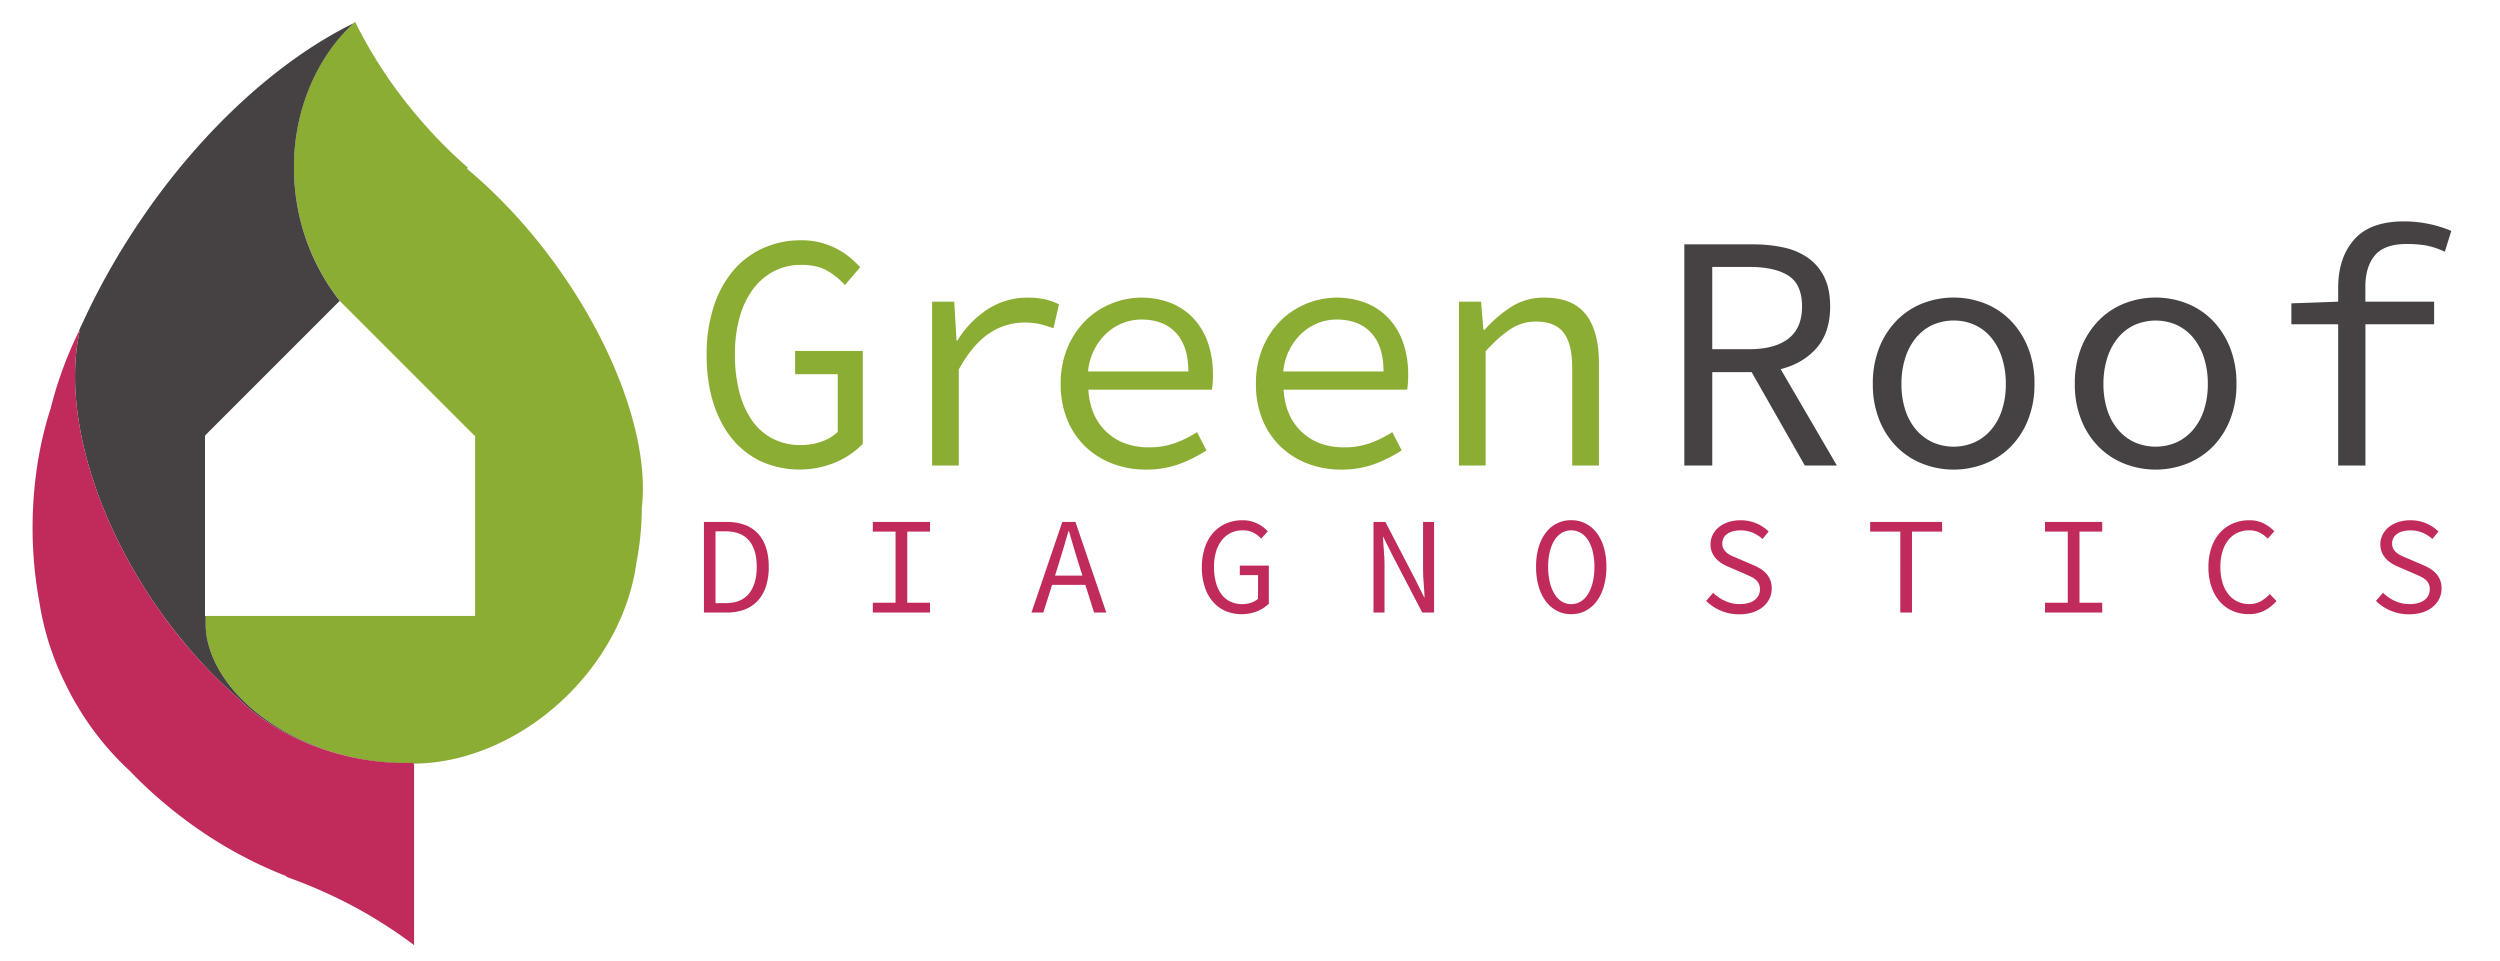 <svg xmlns="http://www.w3.org/2000/svg" viewBox="0 0 1841.53 708.25">
<defs>
<style>
      .grd-icon-green,
      .grd-text-green {
        fill:#8bad33;
      }
      .grd-icon-gray,
      .grd-text-roof {
        fill:#464143;
      }
      .grd-icon-red,
      .grd-text-diagnostics {
        fill:#c12b5b;
      }
      .grd-text-diagnostics {
        font-size:101.75px;
      }
      .grd-text-green,
      .grd-text-roof,
      .grd-text-diagnostics {
        font-family:SourceCodePro-Regular, Source Code Pro, monospace;
      }
      .grd-text-green,
      .grd-text-roof {
        font-size:248.41px;
      }
    </style>
  </defs>
  <title>green-roof-diagnostics-logo</title>
  <g id="grd-icon-green">
    <path class="grd-icon-green" d="M409.21,194.81c-19.94-27.53-42.36-51.46-65.21-70.47l.71-.78a351.1,351.1,0,0,1-39.85-41A340.16,340.16,0,0,1,261.53,16c-33.15,29.88-51.19,79.55-43.16,131.58a157.84,157.84,0,0,0,32.46,74.66L349,320.41l-.3.3H350v133H151.47c-3.31,42.71,40.66,87.46,103.66,103.11a180.71,180.71,0,0,0,49.21,5.39l-.07.28c40,0,82.33-18.89,114.73-51.29,28.34-28.34,45.25-63.19,49.79-96.69a218.29,218.29,0,0,0,4-40.5C478.33,325.87,454.16,256.87,409.21,194.81Z"/>
  </g>
  <g id="grd-icon-gray">
    <path class="grd-icon-gray" d="M113.67,444.21q1.8,2.64,3.64,5.25l1.14,1.59q1.29,1.82,2.6,3.62l1.32,1.79q1.26,1.7,2.53,3.38l1.35,1.77q1.31,1.71,2.63,3.39l1.29,1.63q1.42,1.79,2.85,3.56l1.12,1.38q1.65,2,3.32,4l.72.86q4.17,4.92,8.47,9.65a348.24,348.24,0,0,0,28.06,27.62h0c18.77,19,46.31,34.65,78.82,42.72l.77.18c-54.54-13.8-94.64-49.43-101.84-86.51v0q-.19-1-.34-1.92l0-.13q-.15-.91-.26-1.82l0-.23c-.07-.58-.14-1.15-.19-1.73,0-.11,0-.21,0-.32-.05-.54-.09-1.09-.13-1.63,0-.14,0-.28,0-.42,0-.52-.05-1-.07-1.56,0-.16,0-.32,0-.48,0-.5,0-1,0-1.49,0-.18,0-.37,0-.55,0-.49,0-1,0-1.48,0-.18,0-.37,0-.55q0-1,.12-2H151v-133h.66l-.3-.3,98.8-98.8.67.67a157.84,157.84,0,0,1-32.46-74.66q-.37-2.42-.67-4.84c-.07-.56-.12-1.11-.18-1.67-.12-1.05-.24-2.1-.34-3.15-.07-.7-.11-1.4-.17-2.1-.07-.9-.15-1.8-.21-2.7s-.08-1.56-.12-2.34-.09-1.63-.12-2.44,0-1.66,0-2.49,0-1.5,0-2.25,0-1.75,0-2.63c0-.7,0-1.39,0-2.09,0-.92.07-1.83.11-2.74,0-.65,0-1.3.08-1.94.05-1,.13-1.9.2-2.85,0-.6.08-1.2.13-1.79.08-1,.19-2,.29-3,.06-.55.1-1.1.17-1.64.12-1,.26-2,.39-3,.07-.5.13-1,.2-1.51.15-1.05.33-2.1.5-3.14.08-.45.14-.91.22-1.37.19-1.08.4-2.16.61-3.23.08-.41.15-.82.24-1.23.23-1.11.48-2.21.73-3.31.08-.36.16-.73.24-1.09.27-1.14.56-2.27.85-3.39.08-.32.16-.64.24-1,.31-1.16.64-2.31,1-3.46.08-.28.16-.56.24-.83.35-1.18.73-2.35,1.11-3.52l.23-.71c.4-1.2.82-2.39,1.24-3.57l.21-.59q.66-1.82,1.38-3.61l.19-.49q.73-1.83,1.52-3.64l.17-.39q.8-1.84,1.65-3.65l.14-.3q.87-1.85,1.79-3.66l.11-.22q.94-1.84,1.93-3.65l.08-.16q1-1.84,2.06-3.63l.05-.09q1.07-1.82,2.19-3.6l0,0q1.13-1.8,2.32-3.55h0a127.79,127.79,0,0,1,19-22.25c-57.61,28.24-116.6,83.27-162,152.85A524.22,524.22,0,0,0,59.7,240.31l-.18-.15c-.09.36-.16.74-.25,1.1-.38.85-.78,1.7-1.16,2.55l.57,0C46.51,299.43,67.54,376.44,113.67,444.21Z"/>
  </g>
  <g id="grd-icon-red">
    <path class="grd-icon-red" d="M211,645.9c9,3.21,18,6.79,26.91,10.77A344.08,344.08,0,0,1,305,696.17V562.48h-.71l.13-.56a185,185,0,0,1-50.89-5.51c-32.51-8.07-60-23.69-78.82-42.72h0a368.77,368.77,0,0,1-61-69.49c-46.13-67.76-67.16-144.78-55-200.35l-.52,0a288.37,288.37,0,0,0-19.33,51.08c-.55,2-1.07,4-1.57,6C28.6,327.7,24,357.95,24,388.81a299.18,299.18,0,0,0,5,54.74,205.44,205.44,0,0,0,19,59.77A182.19,182.19,0,0,0,57,520.09a212.72,212.72,0,0,0,38.48,47.65,327.46,327.46,0,0,0,42.4,37.2A314.68,314.68,0,0,0,211,645.4Z"/>
  </g>
  <g id="grd-text-diagnostics">
    <path class="grd-text-diagnostics grd-text-1" d="M518.54,384.45H535q15.32,0,23.28,8.55t8,24.52a46.47,46.47,0,0,1-2,14.19,28.51,28.51,0,0,1-5.91,10.58,25.5,25.5,0,0,1-9.66,6.61,35.7,35.7,0,0,1-13.26,2.29H518.54Zm15.93,59.83q11.51,0,17.22-7t5.71-19.74q0-12.72-5.71-19.43t-17.22-6.71h-7.4v52.91Z"/>
    <path class="grd-text-diagnostics grd-text-2" d="M642.92,444h16.76v-52.4H642.92v-7.12h42.15v7.12H668.31V444h16.76v7.22H642.92Z"/>
    <path class="grd-text-diagnostics grd-text-3" d="M799.48,430.84H775l-6.48,20.35H759.8l22.72-66.75h9.66l22.72,66.75h-9ZM797.32,424l-3.19-10.17q-1.75-5.59-3.39-11.14t-3.29-11.34H787q-1.65,5.8-3.29,11.34t-3.39,11.14L777.17,424Z"/>
    <path class="grd-text-diagnostics grd-text-4" d="M885.31,417.82a44.6,44.6,0,0,1,2.21-14.5,31.27,31.27,0,0,1,6.17-10.89,26.92,26.92,0,0,1,9.46-6.82,30,30,0,0,1,12.08-2.39,24.87,24.87,0,0,1,6.17.71,25.15,25.15,0,0,1,5.09,1.88,24.33,24.33,0,0,1,4.11,2.59,30.65,30.65,0,0,1,3.24,3L929,396.76a22.13,22.13,0,0,0-5.65-4.37,16.92,16.92,0,0,0-8.12-1.73,19.3,19.3,0,0,0-8.58,1.88,19,19,0,0,0-6.63,5.39,25.15,25.15,0,0,0-4.27,8.5,39,39,0,0,0-1.49,11.19A42.7,42.7,0,0,0,895.64,429a26,26,0,0,0,4,8.6,17.78,17.78,0,0,0,6.53,5.5A19.66,19.66,0,0,0,915,445a20.27,20.27,0,0,0,6.68-1.07,13.91,13.91,0,0,0,5-2.9v-17.4H913.27v-7h21.38v28.08a27.33,27.33,0,0,1-8.43,5.49,31.14,31.14,0,0,1-23.44-.1,26.23,26.23,0,0,1-9.25-6.77,31.09,31.09,0,0,1-6.07-10.89A46,46,0,0,1,885.31,417.82Z"/>
    <path class="grd-text-diagnostics grd-text-5" d="M1011.74,384.45h8.74l21.9,42.12,6.78,13.63h.21q-.21-5-.67-10.43t-.46-10.73V384.45h8.12v66.75h-8.74l-21.9-42.12-6.78-13.63h-.21q.2,5.19.67,10.43t.46,10.43v34.9h-8.12Z"/>
    <path class="grd-text-diagnostics grd-text-6" d="M1157.4,452.42a22.5,22.5,0,0,1-10.49-2.44,24.1,24.1,0,0,1-8.17-7,33.62,33.62,0,0,1-5.35-11,51.27,51.27,0,0,1-1.9-14.5,50.22,50.22,0,0,1,1.9-14.4,32.54,32.54,0,0,1,5.35-10.79,22.83,22.83,0,0,1,18.66-9.11,23,23,0,0,1,10.43,2.39,23.89,23.89,0,0,1,8.22,6.82,32.6,32.6,0,0,1,5.34,10.79,49.86,49.86,0,0,1,1.9,14.3,51.3,51.3,0,0,1-1.9,14.5,33.68,33.68,0,0,1-5.34,11,24,24,0,0,1-8.22,7A22.6,22.6,0,0,1,1157.4,452.42Zm0-7.43a13.22,13.22,0,0,0,7-1.93,16.22,16.22,0,0,0,5.4-5.55,30.31,30.31,0,0,0,3.44-8.65,47.8,47.8,0,0,0,1.23-11.34,46.7,46.7,0,0,0-1.23-11.19,28.21,28.21,0,0,0-3.44-8.45,16.19,16.19,0,0,0-5.4-5.34,14,14,0,0,0-14,0,16.34,16.34,0,0,0-5.34,5.34,28.16,28.16,0,0,0-3.44,8.45,46.7,46.7,0,0,0-1.23,11.19,47.8,47.8,0,0,0,1.23,11.34,30.25,30.25,0,0,0,3.44,8.65,16.38,16.38,0,0,0,5.34,5.55A13.14,13.14,0,0,0,1157.4,445Z"/>
    <path class="grd-text-diagnostics grd-text-7" d="M1261.94,436.64a30.2,30.2,0,0,0,8.84,6.05,25.3,25.3,0,0,0,10.59,2.29q7.19,0,11.1-3a9.47,9.47,0,0,0,3.91-7.89,8.69,8.69,0,0,0-3.49-7.38,19.93,19.93,0,0,0-3.86-2.29q-2.21-1-4.78-2.14l-9.66-4.17a43.59,43.59,0,0,1-5.14-2.44,22.12,22.12,0,0,1-4.68-3.46,16.53,16.53,0,0,1-3.44-4.83,14.82,14.82,0,0,1-1.34-6.46,15.35,15.35,0,0,1,1.64-7,17.3,17.3,0,0,1,4.57-5.65,21.43,21.43,0,0,1,7-3.71,28.59,28.59,0,0,1,8.89-1.32,29.46,29.46,0,0,1,11.72,2.29,28.82,28.82,0,0,1,9,6l-4.52,5.49a26,26,0,0,0-7.25-4.63,22.83,22.83,0,0,0-9-1.68q-6.17,0-9.77,2.59a8.35,8.35,0,0,0-3.6,7.17,7.46,7.46,0,0,0,1.08,4.12,11.34,11.34,0,0,0,2.78,3,18.27,18.27,0,0,0,3.86,2.19l4.32,1.83,9.46,4.07a43.78,43.78,0,0,1,5.81,2.8,21.39,21.39,0,0,1,4.73,3.66,15.92,15.92,0,0,1,3.19,4.88,16.51,16.51,0,0,1,1.18,6.46,17.1,17.1,0,0,1-1.64,7.43,17.92,17.92,0,0,1-4.73,6.05,22.67,22.67,0,0,1-7.5,4.07,31.44,31.44,0,0,1-10,1.47,34.21,34.21,0,0,1-24.46-9.87Z"/>
    <path class="grd-text-diagnostics grd-text-8" d="M1399.79,391.57h-22.2v-7.12h53v7.12h-22.2v59.63h-8.63Z"/>
    <path class="grd-text-diagnostics grd-text-9" d="M1506.38,444h16.76v-52.4h-16.76v-7.12h42.15v7.12h-16.75V444h16.75v7.22h-42.15Z"/>
    <path class="grd-text-diagnostics grd-text-10" d="M1626.76,417.82a44.16,44.16,0,0,1,2.21-14.45,31.47,31.47,0,0,1,6.22-10.89,27.05,27.05,0,0,1,9.56-6.87,30.36,30.36,0,0,1,12.13-2.39,22.8,22.8,0,0,1,10.79,2.44,27.77,27.77,0,0,1,7.61,5.7l-4.83,5.39a22.65,22.65,0,0,0-6-4.43,16.5,16.5,0,0,0-7.61-1.68,20.2,20.2,0,0,0-8.79,1.88,18.77,18.77,0,0,0-6.73,5.39,25.15,25.15,0,0,0-4.27,8.5,39,39,0,0,0-1.49,11.19,39.93,39.93,0,0,0,1.49,11.34,25.65,25.65,0,0,0,4.27,8.6,19,19,0,0,0,6.73,5.5,19.75,19.75,0,0,0,8.79,1.93,17.1,17.1,0,0,0,8.22-1.93,26.6,26.6,0,0,0,6.89-5.5l4.93,5.19a29.93,29.93,0,0,1-9,7.12,25.21,25.21,0,0,1-11.51,2.54,29.27,29.27,0,0,1-11.77-2.34,26.6,26.6,0,0,1-9.35-6.77,31.9,31.9,0,0,1-6.22-10.89A44,44,0,0,1,1626.76,417.82Z"/>
    <path class="grd-text-diagnostics grd-text-11" d="M1755.35,436.64a30.2,30.2,0,0,0,8.84,6.05,25.3,25.3,0,0,0,10.59,2.29q7.19,0,11.1-3a9.47,9.47,0,0,0,3.91-7.89,8.69,8.69,0,0,0-3.49-7.38,19.93,19.93,0,0,0-3.86-2.29q-2.21-1-4.78-2.14l-9.66-4.17a43.59,43.59,0,0,1-5.14-2.44,22.12,22.12,0,0,1-4.68-3.46,16.53,16.53,0,0,1-3.44-4.83,14.82,14.82,0,0,1-1.34-6.46,15.35,15.35,0,0,1,1.64-7,17.3,17.3,0,0,1,4.57-5.65,21.43,21.43,0,0,1,7-3.71,28.59,28.59,0,0,1,8.89-1.32,29.46,29.46,0,0,1,11.72,2.29,28.82,28.82,0,0,1,9,6l-4.52,5.49a26,26,0,0,0-7.25-4.63,22.83,22.83,0,0,0-9-1.68q-6.17,0-9.77,2.59a8.35,8.35,0,0,0-3.6,7.17,7.46,7.46,0,0,0,1.08,4.12,11.34,11.34,0,0,0,2.78,3,18.27,18.27,0,0,0,3.86,2.19l4.32,1.83,9.46,4.07a43.78,43.78,0,0,1,5.81,2.8,21.39,21.39,0,0,1,4.73,3.66,15.92,15.92,0,0,1,3.19,4.88,16.51,16.51,0,0,1,1.18,6.46,17.1,17.1,0,0,1-1.64,7.43,17.92,17.92,0,0,1-4.73,6.05,22.67,22.67,0,0,1-7.5,4.07,31.44,31.44,0,0,1-10,1.47,34.21,34.21,0,0,1-24.46-9.87Z"/>
  </g>
  <g id="grd-text-roof">
    <path class="grd-text-roof grd-text-1" d="M1329.46,342.94l-39.18-68.81h-29v68.81h-20.58V180h50.59a103.34,103.34,0,0,1,22.82,2.36,48.78,48.78,0,0,1,18,7.82,37.2,37.2,0,0,1,11.78,14.16q4.21,8.7,4.22,21.36,0,19.13-9.92,30.56t-26.54,15.65l41.42,71Zm-68.2-85.7h27q19.09,0,29.14-7.83t10-23.72q0-16.14-10-22.61t-29.14-6.46h-27Z"/>
    <path class="grd-text-roof grd-text-2" d="M1379.55,282.82a70.6,70.6,0,0,1,4.84-27,60.26,60.26,0,0,1,13-20,54.75,54.75,0,0,1,19-12.42,63.08,63.08,0,0,1,45.38,0,54.74,54.74,0,0,1,19,12.42,60.26,60.26,0,0,1,13,20,70.6,70.6,0,0,1,4.84,27,69.88,69.88,0,0,1-4.84,26.7,58.8,58.8,0,0,1-13,19.87,55.52,55.52,0,0,1-19,12.3,63.07,63.07,0,0,1-45.38,0,55.53,55.53,0,0,1-19-12.3,58.8,58.8,0,0,1-13-19.87A69.88,69.88,0,0,1,1379.55,282.82Zm21.08,0a61.15,61.15,0,0,0,2.73,18.88,42.93,42.93,0,0,0,7.81,14.53,35.44,35.44,0,0,0,12.15,9.44,38.65,38.65,0,0,0,31.5,0,35.48,35.48,0,0,0,12.15-9.44,43.07,43.07,0,0,0,7.81-14.53,61.27,61.27,0,0,0,2.73-18.88,62.48,62.48,0,0,0-2.73-19A44.34,44.34,0,0,0,1467,249a34.91,34.91,0,0,0-12.15-9.56,38.65,38.65,0,0,0-31.5,0,34.88,34.88,0,0,0-12.15,9.56,44.2,44.2,0,0,0-7.81,14.78A62.35,62.35,0,0,0,1400.63,282.82Z"/>
    <path class="grd-text-roof grd-text-3" d="M1528.34,282.82a70.6,70.6,0,0,1,4.84-27,60.26,60.26,0,0,1,13-20,54.75,54.75,0,0,1,19-12.42,63.08,63.08,0,0,1,45.38,0,54.74,54.74,0,0,1,19,12.42,60.26,60.26,0,0,1,13,20,70.6,70.6,0,0,1,4.84,27,69.88,69.88,0,0,1-4.84,26.7,58.8,58.8,0,0,1-13,19.87,55.52,55.52,0,0,1-19,12.3,63.07,63.07,0,0,1-45.38,0,55.53,55.53,0,0,1-19-12.3,58.8,58.8,0,0,1-13-19.87A69.88,69.88,0,0,1,1528.34,282.82Zm21.08,0a61.15,61.15,0,0,0,2.73,18.88,42.93,42.93,0,0,0,7.81,14.53,35.44,35.44,0,0,0,12.15,9.44,38.65,38.65,0,0,0,31.5,0,35.48,35.48,0,0,0,12.15-9.44,43.07,43.07,0,0,0,7.81-14.53,61.27,61.27,0,0,0,2.73-18.88,62.48,62.48,0,0,0-2.73-19,44.34,44.34,0,0,0-7.81-14.78,34.91,34.91,0,0,0-12.15-9.56,38.65,38.65,0,0,0-31.5,0A34.88,34.88,0,0,0,1560,249a44.2,44.2,0,0,0-7.81,14.78A62.35,62.35,0,0,0,1549.42,282.82Z"/>
    <path class="grd-text-roof grd-text-4" d="M1800.89,185.44a55.92,55.92,0,0,0-13.76-4.6,82.42,82.42,0,0,0-14.26-1.12q-16.37,0-23.44,8.32t-7.07,23.23v10.93H1793v16.64h-50.59V342.94h-20.09V238.85h-34.47v-15.4l34.47-1.24V212q0-22.11,11.78-35.52t36.83-13.41a90.3,90.3,0,0,1,34.72,7Z"/>
  </g>
  <g id="grd-text-gr">
    <path class="grd-text-green grd-text-1" d="M520.51,261.46a113.63,113.63,0,0,1,5.15-35.4A77.37,77.37,0,0,1,540,199.48a63,63,0,0,1,22-16.64A67.19,67.19,0,0,1,590.25,177a55.5,55.5,0,0,1,14.38,1.74,56.9,56.9,0,0,1,11.86,4.6,56.31,56.31,0,0,1,9.59,6.33,72.53,72.53,0,0,1,7.55,7.2L622.37,210a52,52,0,0,0-13.18-10.68q-7.43-4.22-18.93-4.22a43.33,43.33,0,0,0-20,4.6,44.86,44.86,0,0,0-15.46,13.17,62.54,62.54,0,0,0-9.95,20.74A99.48,99.48,0,0,0,541.36,261a109,109,0,0,0,3.24,27.7,64.88,64.88,0,0,0,9.35,21,42,42,0,0,0,15.22,13.41,44.11,44.11,0,0,0,20.61,4.72,45.36,45.36,0,0,0,15.58-2.61,32.11,32.11,0,0,0,11.74-7.08V275.62H585.7V258.48h49.85V327a63.53,63.53,0,0,1-19.65,13.41,69.57,69.57,0,0,1-54.65-.25,61.39,61.39,0,0,1-21.57-16.52q-9.11-10.81-14.14-26.58T520.51,261.46Z"/>
    <path class="grd-text-green grd-text-2" d="M686.6,222.21h16.3l1.68,28.57h.72a71.52,71.52,0,0,1,22.41-23.1,54.1,54.1,0,0,1,29.6-8.45,58.53,58.53,0,0,1,11.86,1.12,45.35,45.35,0,0,1,10.91,3.85L776,241.83a96.87,96.87,0,0,0-10.55-3.23,52,52,0,0,0-11.26-1,45.88,45.88,0,0,0-25.29,7.83q-12.11,7.83-22.65,26.7v70.8H686.6Z"/>
    <path class="grd-text-green grd-text-3" d="M781.34,282.82a67.47,67.47,0,0,1,5-26.7,62.08,62.08,0,0,1,13.3-20,59.35,59.35,0,0,1,63.15-12.79,46.59,46.59,0,0,1,16.66,11.55,50.39,50.39,0,0,1,10.43,17.89,70.56,70.56,0,0,1,3.59,23.1,72.27,72.27,0,0,1-.72,11.18H801.71q1.2,19.63,13.3,31.05t31.28,11.43a56.6,56.6,0,0,0,18.81-3,80,80,0,0,0,16.66-8.2l6.95,13.41a100.55,100.55,0,0,1-19.65,9.94,70,70,0,0,1-25.17,4.22,67.66,67.66,0,0,1-24.33-4.35,59.19,59.19,0,0,1-19.89-12.42,57.54,57.54,0,0,1-13.42-19.75A67.94,67.94,0,0,1,781.34,282.82Zm94-9.19q0-18.63-9.11-28.44t-25.41-9.81A37.1,37.1,0,0,0,827,238a38.08,38.08,0,0,0-11.86,7.45,43.27,43.27,0,0,0-9,11.92,44.61,44.61,0,0,0-4.67,16.27Z"/>
    <path class="grd-text-green grd-text-4" d="M925.14,282.82a67.47,67.47,0,0,1,5-26.7,62.06,62.06,0,0,1,13.3-20,59.35,59.35,0,0,1,63.15-12.79,46.6,46.6,0,0,1,16.66,11.55,50.4,50.4,0,0,1,10.43,17.89,70.56,70.56,0,0,1,3.6,23.1,72.11,72.11,0,0,1-.72,11.18H945.51q1.2,19.63,13.3,31.05t31.28,11.43a56.6,56.6,0,0,0,18.81-3,79.93,79.93,0,0,0,16.66-8.2l6.95,13.41a100.55,100.55,0,0,1-19.65,9.94,70,70,0,0,1-25.17,4.22,67.66,67.66,0,0,1-24.33-4.35,59.18,59.18,0,0,1-19.89-12.42,57.54,57.54,0,0,1-13.42-19.75A67.94,67.94,0,0,1,925.14,282.82Zm94-9.19q0-18.63-9.11-28.44t-25.4-9.81A37.1,37.1,0,0,0,970.8,238a38.08,38.08,0,0,0-11.86,7.45,43.25,43.25,0,0,0-9,11.92,44.61,44.61,0,0,0-4.67,16.27Z"/>
    <path class="grd-text-green grd-text-5" d="M1074.69,222.21H1091l1.68,20.62h1a94.28,94.28,0,0,1,19.65-16.89,44.12,44.12,0,0,1,24.21-6.71q20.85,0,30.56,12.3t9.71,36.39v75H1158.1V270.65q0-17.14-6.23-25.46t-20.61-8.32a32.91,32.91,0,0,0-9.71,1.37,36.42,36.42,0,0,0-8.75,4.1,67,67,0,0,0-8.87,6.83q-4.56,4.1-9.59,9.56v84.21h-19.65Z"/>
  </g>
</svg>